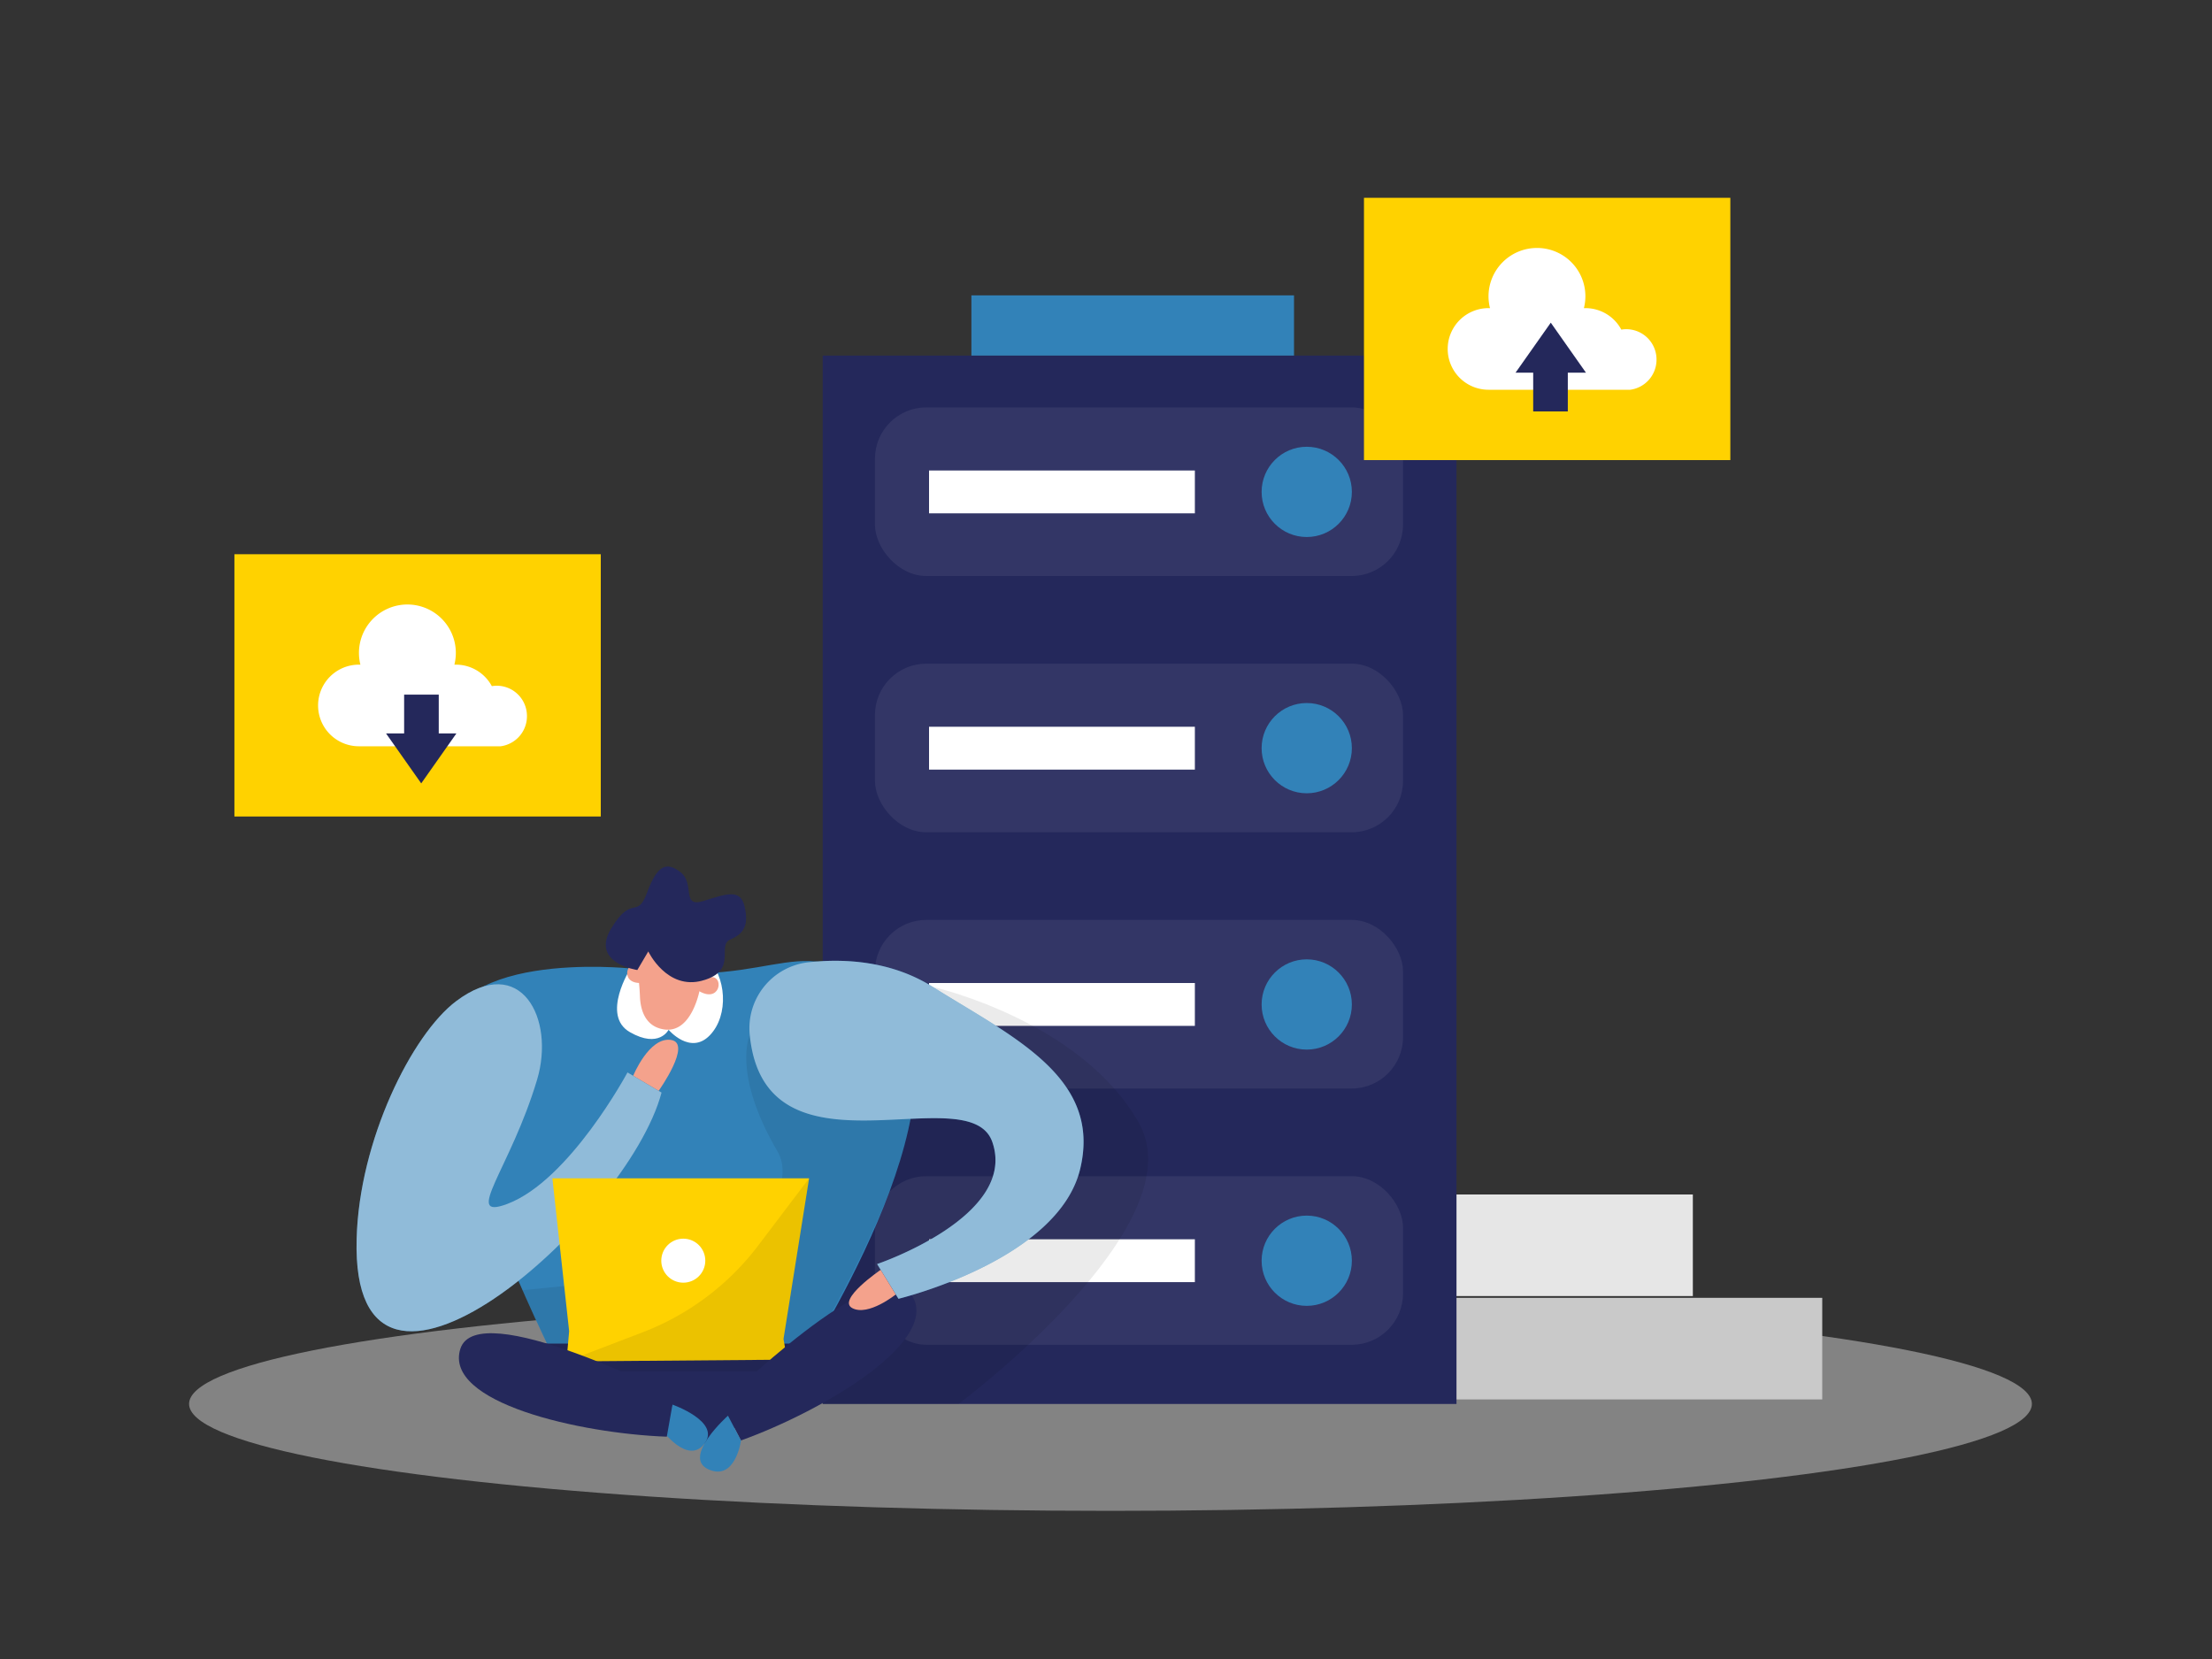 <svg id="Layer_1" data-name="Layer 1" xmlns="http://www.w3.org/2000/svg" viewBox="0 0 400 300"><rect x="0" y="0" width="400" height="300" fill="#333333" stroke="none"/><ellipse cx="200.81" cy="253.87" rx="166.62" ry="19.34" fill="#e6e6e6" opacity="0.45"/><rect x="248.19" y="216" width="57.93" height="18.37" fill="#e6e6e6"/><rect x="248.19" y="234.69" width="81.33" height="18.37" fill="#c9c9c9"/><rect x="148.77" y="64.3" width="114.61" height="189.58" fill="#24285b"/><rect x="158.22" y="73.67" width="95.49" height="30.49" rx="9.29" fill="#fff" opacity="0.07"/><rect x="175.66" y="53.41" width="58.34" height="10.89" fill="#3282b8"/><circle cx="236.3" cy="88.95" r="8.16" fill="#3282b8"/><rect x="168" y="85.08" width="48.07" height="7.75" fill="#fff"/><rect x="158.22" y="120.01" width="95.49" height="30.49" rx="9.29" fill="#fff" opacity="0.07"/><circle cx="236.3" cy="135.29" r="8.16" fill="#3282b8"/><rect x="168" y="131.42" width="48.07" height="7.75" fill="#fff"/><rect x="158.22" y="166.35" width="95.49" height="30.49" rx="9.29" fill="#fff" opacity="0.07"/><circle cx="236.3" cy="181.64" r="8.16" fill="#3282b8"/><rect x="168" y="177.76" width="48.07" height="7.75" fill="#fff"/><rect x="158.22" y="212.69" width="95.49" height="30.49" rx="9.29" fill="#fff" opacity="0.07"/><circle cx="236.3" cy="227.98" r="8.16" fill="#3282b8"/><rect x="168" y="224.1" width="48.07" height="7.75" fill="#fff"/><path d="M168.64,178.45s26.8,6,37.32,24.64-32.62,50.78-32.62,50.78l-29.87.1-6.9-31.23,15.58-22.21Z" opacity="0.08"/><rect x="246.65" y="35.77" width="66.25" height="47.43" fill="#ffd200"/><path d="M299.55,65a5.47,5.47,0,0,0-5.48-5.47,5.14,5.14,0,0,0-.88.08,7.36,7.36,0,0,0-6.5-3.89h-.27a8.73,8.73,0,0,0-8.49-10.88,8.76,8.76,0,0,0-8.76,8.76,8.67,8.67,0,0,0,.27,2.12h-.27a7.38,7.38,0,1,0,0,14.76h25.62v0A5.48,5.48,0,0,0,299.55,65Z" fill="#fff"/><path d="M114,175.13S79,171.42,80.33,190s21,58,21,58h43s32.64-50.06,16.76-66.16S141.54,179.51,114,175.13Z" fill="#3282b8"/><polygon points="101.21 253.97 127.39 261.03 150.61 249.25 154.14 242.96 130.73 242.96 93.49 242.96 101.21 253.97" fill="#24285b"/><path d="M97.13,195.22c3.28-11-2.91-23-14.64-14.18-8,6-17.56,25.2-18,43-1.14,40.81,48.92-3.1,55.14-26.47l-6.16-3.64S103,213.47,91.73,217.71C83.57,220.77,92.29,211.42,97.13,195.22Z" fill="#3282b8"/><path d="M97.13,195.22c3.28-11-2.91-23-14.64-14.18-8,6-17.56,25.2-18,43-1.14,40.81,48.92-3.1,55.14-26.47l-6.16-3.64S103,213.47,91.73,217.71C83.57,220.77,92.29,211.42,97.13,195.22Z" fill="#fff" opacity="0.46"/><path d="M114,175.13s-5.38,8.48-.1,11.51,7-.42,7-.42,3.93,4.64,7.45,1,3-10.76-.57-14.07S114,175.13,114,175.13Z" fill="#fff"/><path d="M115.25,175.41a41.27,41.27,0,0,1,.47,4.71c.07,2.17.76,5.39,4.18,6,5.27,1,6.68-7.36,6.68-7.36s3.31-7.82-2.39-8.89C119.05,168.93,114.2,168.24,115.25,175.41Z" fill="#f4a28c"/><path d="M135.58,187.17s-3.27,6.87,5,21c4.73,8.06-9.85,21.51-9.85,21.51l-36.27,3.64L101.28,248h43s18.9-30.74,20.36-46.56S135.58,187.17,135.58,187.17Z" opacity="0.08"/><path d="M126.25,179.12s.3-2.54,2.51-2.43S130.1,181.53,126.25,179.12Z" fill="#f4a28c"/><path d="M116.52,177.7s.78-2.43-1.28-3.24S112,178.31,116.52,177.7Z" fill="#f4a28c"/><polygon points="102.92 240.73 99.89 213.08 146.31 213.08 141.68 242.14 142.34 245.87 102.43 246.19 102.92 240.73" fill="#ffd200"/><path d="M121.61,254s8.81,3.08,5.78,7.06-7.81-2.63-7.81-2.63Z" fill="#3282b8"/><path d="M146.31,213.08l-9.2,12.15a47.54,47.54,0,0,1-20.94,15.71l-13.74,5.25,36.81-.3,3.1,0-.66-3.73Z" opacity="0.08"/><path d="M115.25,175.41s-8.54-1.23-4.73-7.51,4.67-1.57,6.47-6.44,3.43-5.81,6.08-3.73.08,6.43,4.08,5.21,6.73-2.37,7.49.95,0,4.9-2.57,6,1.47,5.6-5,7.42-9.84-5.26-9.84-5.26Z" fill="#24285b"/><path d="M121.88,252.43s-35.61-18.18-38.64-8.5,21.5,15.29,37.34,15.87Z" fill="#24285b"/><circle cx="123.56" cy="227.97" r="3.98" fill="#fff"/><path d="M130.53,253.86s28.4-28.14,34.22-19.85-15.83,21.1-30.75,26.47Z" fill="#24285b"/><path d="M131.64,256s-8.41,7.49-3.54,9.7,5.9-5.2,5.9-5.2Z" fill="#3282b8"/><path d="M135.58,187.17A12,12,0,0,1,146.28,174c6.42-.69,14.86-.26,22.36,4.44,14.56,9.12,30.66,16.4,26.69,32.94s-32.86,23.48-32.86,23.48l-3.86-6.28s25.47-8.6,20.84-22.05C175.27,194.41,138.32,214.67,135.58,187.17Z" fill="#3282b8"/><path d="M135.58,187.17A12,12,0,0,1,146.28,174c6.42-.69,14.86-.26,22.36,4.44,14.56,9.12,30.66,16.4,26.69,32.94s-32.86,23.48-32.86,23.48l-3.86-6.28s25.47-8.6,20.84-22.05C175.27,194.41,138.32,214.67,135.58,187.17Z" fill="#fff" opacity="0.46"/><path d="M159.25,229.63s-8,5.43-5.11,6.93,7.84-2.48,7.84-2.48Z" fill="#f4a28c"/><path d="M114.5,194.53s2.88-7.05,6.82-6.48-2.21,9.2-2.21,9.2Z" fill="#f4a28c"/><polygon points="286.79 67.39 280.43 58.35 274.06 67.39 277.25 67.39 277.25 74.4 283.51 74.4 283.51 67.39 286.79 67.39" fill="#24285b"/><rect x="42.39" y="100.22" width="66.25" height="47.43" fill="#ffd200"/><path d="M95.29,129.47A5.47,5.47,0,0,0,89.82,124a5.05,5.05,0,0,0-.88.08,7.37,7.37,0,0,0-6.5-3.89h-.27a8.76,8.76,0,1,0-17,0h-.27a7.38,7.38,0,0,0,0,14.76H90.53v0A5.48,5.48,0,0,0,95.29,129.47Z" fill="#fff"/><polygon points="69.81 132.63 76.17 141.66 82.53 132.63 79.34 132.63 79.34 125.61 73.08 125.61 73.08 132.63 69.81 132.63" fill="#24285b"/></svg>